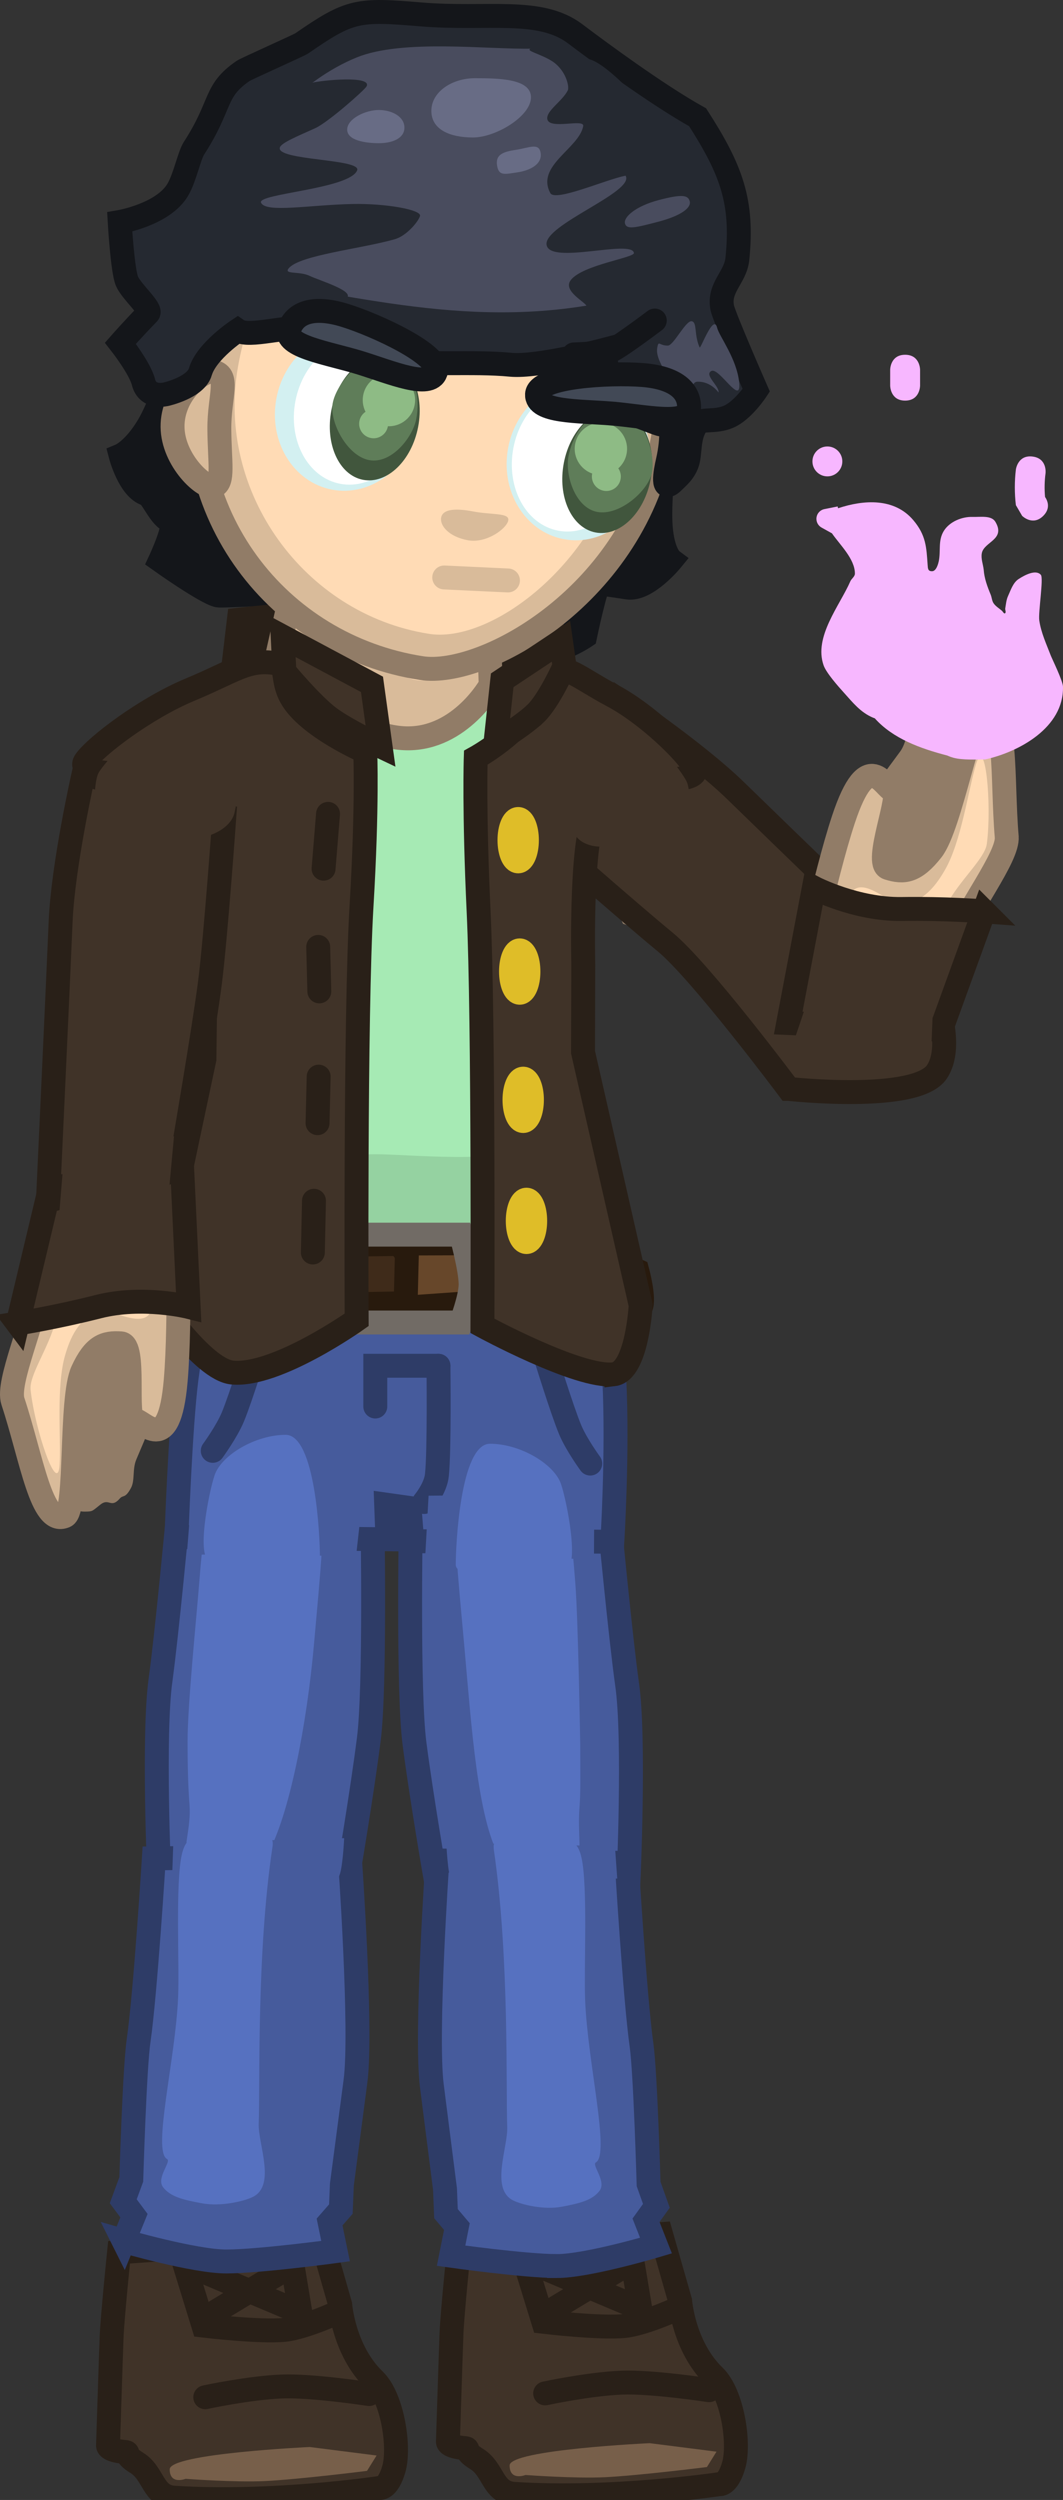 <svg version="1.1" xmlns="http://www.w3.org/2000/svg" xmlns:xlink="http://www.w3.org/1999/xlink" width="177.752" height="417.998" viewBox="0,0,177.752,417.998"><rect x="0" y="0" width="177.752" height="417.998" fill="#333333" stroke="none"/><g transform="translate(-163.814,-16.704)"><g data-paper-data="{&quot;isPaintingLayer&quot;:true}" fill-rule="nonzero" stroke-linejoin="miter" stroke-miterlimit="10" stroke-dasharray="" stroke-dashoffset="0" style="mix-blend-mode: normal"><g data-paper-data="{&quot;index&quot;:null}"><path d="M286.51,428.877c-1.002,3.473 -2.396,3.177 -2.396,3.177c0,0 -17.839,2.679 -34.334,1.624c-3.639,-0.233 -3.381,-4.07 -6.273,-5.839c-2.283,-1.396 -1.049,-1.727 -1.949,-1.805c-2.99,-0.258 -2.845,-1.076 -2.845,-1.076c0,0 0.529,-16.442 0.602,-18.194c0.14,-3.352 1.242,-14.117 1.242,-14.117l33.792,-2.395l3.193,11.175c0,0 0.576,7.638 5.695,12.573c3.086,2.976 4.307,11.289 3.273,14.876z" fill="#403328" stroke="#292018" stroke-width="4" stroke-linecap="butt"/><path d="M272.444,425.203l11.182,1.422l-1.603,2.57c0,0 -11.296,1.419 -17.011,1.7c-5.014,0.247 -13.322,-0.37 -13.322,-0.37c0,0 -2.661,1.049 -2.661,-1.596c0,-2.645 23.415,-3.725 23.415,-3.725z" fill="#775f4a" stroke="none" stroke-width="0" stroke-linecap="butt"/><path d="M254.975,416.881c0,0 7.214,-1.564 12.775,-1.796c5.029,-0.21 14.632,1.264 14.632,1.264" fill="none" stroke="#292018" stroke-width="4" stroke-linecap="round"/><path d="M277.543,402.512c0,0 -5.882,2.744 -9.267,3.098c-4.103,0.429 -13.616,-0.704 -13.616,-0.704l-3.193,-10.377l17.029,7.184" fill="none" stroke="#292018" stroke-width="4" stroke-linecap="round"/><path d="M255.458,403.311l14.102,-8.515l1.33,7.982" fill="none" stroke="#292018" stroke-width="4" stroke-linecap="round"/></g><g data-paper-data="{&quot;index&quot;:null}"><path d="M229.673,429.52c-1.002,3.473 -2.396,3.177 -2.396,3.177c0,0 -17.839,2.679 -34.334,1.624c-3.639,-0.233 -3.381,-4.07 -6.273,-5.839c-2.283,-1.396 -1.049,-1.727 -1.949,-1.805c-2.99,-0.258 -2.845,-1.076 -2.845,-1.076c0,0 0.529,-16.442 0.602,-18.194c0.14,-3.352 1.242,-14.117 1.242,-14.117l33.792,-2.395l3.193,11.175c0,0 0.576,7.638 5.695,12.573c3.086,2.976 4.307,11.289 3.273,14.876z" fill="#403328" stroke="#292018" stroke-width="4" stroke-linecap="butt"/><path d="M215.606,425.845l11.182,1.422l-1.603,2.57c0,0 -11.296,1.419 -17.011,1.7c-5.014,0.247 -13.322,-0.37 -13.322,-0.37c0,0 -2.661,1.049 -2.661,-1.596c0,-2.645 23.415,-3.725 23.415,-3.725z" fill="#775f4a" stroke="none" stroke-width="0" stroke-linecap="butt"/><path d="M198.138,417.524c0,0 7.214,-1.564 12.775,-1.796c5.029,-0.21 14.632,1.264 14.632,1.264" fill="none" stroke="#292018" stroke-width="4" stroke-linecap="round"/><path d="M220.706,403.155c0,0 -5.882,2.744 -9.267,3.098c-4.103,0.429 -13.616,-0.704 -13.616,-0.704l-3.193,-10.377l17.029,7.184" fill="none" stroke="#292018" stroke-width="4" stroke-linecap="round"/><path d="M198.621,403.953l14.102,-8.515l1.33,7.982" fill="none" stroke="#292018" stroke-width="4" stroke-linecap="round"/></g><path d="M188.662,87.818c3.288,-5.562 8.605,-23.421 8.605,-23.421l79.262,13.906c0,0 -2.751,19.548 -2.233,26.461c0.338,4.506 1.795,5.598 1.795,5.598c0,0 -4.132,5.057 -7.33,4.576c-1.024,-0.154 -3.214,-0.497 -4.672,-0.67c-0.582,-0.069 -2.444,8.847 -2.444,8.847c0,0 -4.507,3.049 -7.916,2.591c-1.414,-0.19 -6.004,-1.7 -7.507,-1.859c-1.693,-0.178 -5.361,0.772 -8.113,1.247c-4.447,0.768 -10.085,-0.586 -10.085,-0.586c0,0 -4.455,-2.415 -7.596,-4.595c-2.596,-1.801 -3.7,-3.371 -5.93,-3.921c-1.494,-0.369 -13.399,0.441 -14.234,0.272c-2.03,-0.411 -9.674,-5.854 -9.674,-5.854c0,0 2.949,-6.328 1.716,-6.626c-1.646,-0.397 -3.054,-4.189 -3.983,-4.464c-2.873,-0.852 -4.334,-6.461 -4.334,-6.461c0,0 2.249,-0.941 4.674,-5.042z" data-paper-data="{&quot;index&quot;:null}" fill="#14161a" stroke="#14161a" stroke-width="4" stroke-linecap="butt"/><g stroke-linecap="butt"><g><path d="M300.053,190.713c-1.335,-0.172 -6.195,-4.511 -6.814,-4.985c-19.1,-14.622 -23.797,-16.193 -23.797,-16.193c0,0 -4.714,-10.066 -3.049,-13.933c1.184,-2.751 11.788,-7.096 11.788,-7.096c0,0 19.563,16.184 26.662,23.275c1.674,1.672 4.155,2.071 10.745,7.073c5.244,3.98 -8.027,12.827 -15.535,11.859z" fill="#d9bb9a" stroke="#917c67" stroke-width="4"/><path d="M319.016,183.958c1.888,2.002 -13.853,8.552 -14.409,9.077c-0.556,0.524 -2.169,-1.782 -4.057,-3.783c-1.888,-2.002 -4.378,-3.734 -3.822,-4.259c0.093,-0.087 16.072,-5.323 16.962,-4.834c2.35,1.29 3.752,2.131 5.325,3.8z" fill="#d9bb9a" stroke="none" stroke-width="0"/><path d="M271.081,151.507c1.53,-1.94 8.586,2.842 16.718,9.402c8.133,6.559 8.998,8.419 14.585,13.214c3.764,3.23 9.111,6.896 13.783,9.908c7.952,5.127 -9.146,8.263 -9.517,8.157c-0.337,-0.096 -5.102,-6.03 -5.574,-6.523c-5.418,-5.664 -12.381,-13.4 -14.573,-14.531c-4.841,-2.499 -12.883,-6.014 -16.012,-8.538c-8.133,-6.559 -0.942,-9.149 0.588,-11.089z" fill="#ffdbb5" stroke="none" stroke-width="0"/></g><path d="M295.684,198.769c0,0 -14.723,-19.71 -20.671,-24.59c-5.917,-4.855 -21.505,-18.554 -21.505,-18.554l13.56,-22.05c0,0 12.962,8.708 19.788,15.369c6.983,6.815 32.029,31.006 32.029,31.006c0,0 5.058,10.735 1.608,15.957c-3.45,5.222 -24.808,2.862 -24.808,2.862z" fill="#403328" stroke="#292018" stroke-width="4"/></g><g data-paper-data="{&quot;index&quot;:null}" stroke-linecap="butt"><path d="M326.505,151.743c-1.718,7.197 -6.68,12.179 -11.082,11.128c-4.402,-1.051 -6.579,-7.737 -4.861,-14.933c0.223,-0.936 2.293,-3.523 3.804,-5.62c1.022,-1.419 0.993,-3.318 1.948,-4.387c1.387,-1.553 1.515,-0.775 2.236,-1.288c1.837,-1.309 1.699,0.544 3.355,-0.214c1.673,-0.766 1.475,-0.872 2.922,-0.527c4.402,1.051 3.395,8.646 1.677,15.843z" fill="#917c67" stroke="none" stroke-width="NaN"/><g><path d="M332.155,156.621c0.282,3.362 -6.509,11.92 -9.526,19.062c-3.219,7.621 -4.01,7.242 -4.627,9.526c-1.55,3.681 -22.161,2.457 -21.531,-0.365c1.989,-4.764 5.085,-21.157 8.384,-31.134c4.134,-12.504 6.751,-5.209 8.33,-4.811c1.539,0.387 -3.32,12.161 -0.871,12.931c2.619,0.824 4.478,0.652 7.333,-2.984c3.139,-3.998 6.258,-22.527 8.492,-22.921c4.245,-0.749 3.164,10.539 4.016,20.696z" fill="#d9bb9a" stroke="#917c67" stroke-width="4"/><path d="M315.084,182.806c-2.548,4.941 -14.677,2.012 -12.873,0.158c0.269,-0.276 -0.926,-1.171 2.17,-10.925c0.763,-2.403 0.695,-4.313 1.667,-5.926c1.915,-3.178 6.674,1.882 8.283,1.814c3.991,-0.168 6.234,-3.583 7.504,-5.786c2.704,-4.688 3.898,-13.324 5.173,-17.617c1.564,-5.265 2.677,6.624 1.825,13.252c-0.318,2.472 -4.483,5.984 -6.819,10.337c-2.336,4.352 -2.593,6.283 -6.93,14.692z" fill="#ffdbb5" stroke="none" stroke-width="0"/></g><path d="M328.36,169.075l-7.191,19.816l-25.553,-1.136l4.289,-22.616c0,0 7.046,3.666 14.694,3.549c7.188,-0.111 13.762,0.388 13.762,0.388z" fill="#403328" stroke="#292018" stroke-width="4"/><path d="M319.898,183.255l-0.371,9.271l-23.864,0.931l3.091,-9.127z" fill="#403328" stroke="none" stroke-width="0"/></g><path d="M200.309,190.605c0,0 2.702,-32.952 0.454,-37.254c-0.399,-0.764 -4.259,-7.031 -10.264,-8.69c-4.57,-1.263 -11.996,2.436 -10.647,-0.148c3.12,-5.978 12.084,-9.192 17.224,-10.432c10.46,-2.523 23.341,-10.05 32.449,-10.05c9.956,0 21.082,4.462 34.418,9.234c12.958,4.637 9.301,13.463 9.301,13.463c0,0 -11.702,7.594 -12.141,8.326c-2.127,3.542 -2.947,33.953 -2.947,33.953l7.177,37.258c0,0 -12.963,10.261 -36.501,9.687c-21.934,-0.534 -36.293,-8.258 -36.293,-8.258z" data-paper-data="{&quot;index&quot;:null}" fill="#95d2a1" stroke="#67916f" stroke-width="4" stroke-linecap="butt"/><path d="M249.266,166.297c0,1.438 -1.175,8.836 -0.688,12.374c1.675,12.169 6.674,28.172 4.648,29.505c-4.978,3.273 -21.652,1.47 -26.67,1.518c-4.07,0.039 -18.6,0.348 -22.779,-3.438c-3.243,-2.938 2.095,-14.915 3.906,-27.587c0.523,-3.659 -0.769,-10.62 -0.769,-13.433c0,-3.033 -4.37,-16.643 -5.861,-19.741c-0.546,-1.134 -4.522,1.008 -6.311,0.251c-1.551,-0.656 -0.97,-4.188 -1.07,-5.366c-0.196,-2.306 4.139,-5.462 8.707,-6.958c4.568,-1.496 19.203,-4.37 25.892,-4.37c6.89,0 20.77,1.866 26.623,4.617c1.104,0.519 8.284,3.117 7.436,5.983c-0.612,2.07 -0.476,6.025 -2.579,6.713c-2.314,0.757 -6.862,-1.819 -7.071,-0.836c-1.002,4.713 -3.414,17.742 -3.414,20.769z" data-paper-data="{&quot;index&quot;:null}" fill="#a6eab4" stroke="none" stroke-width="0" stroke-linecap="butt"/><g data-paper-data="{&quot;index&quot;:null}" stroke-linecap="butt"><path d="M202.72,129.1l1.04,-8.784c0,0 13.673,-1.567 24.4,-1.462c10.727,0.105 27.943,2.721 27.943,2.721v5.588z" fill="#292018" stroke="#292018" stroke-width="4"/><g><path d="M212.158,117.527l33.301,0.242l0.406,13.469c0,0 -5.008,9.022 -13.992,8.917c-8.699,-0.101 -22.599,-9.827 -22.599,-9.827z" fill="#d9bb9a" stroke="#917c67" stroke-width="4"/><path d="M239.334,127.396c0,1.234 -2.208,3.087 -4.932,3.087c-2.724,0 -4.932,-1.852 -4.932,-3.087c0,-1.234 2.208,-1.384 4.932,-1.384c2.724,0 4.932,0.149 4.932,1.384z" fill="#ffdbb5" stroke="none" stroke-width="0"/></g></g><g data-paper-data="{&quot;index&quot;:null}" stroke-linecap="butt"><g fill="#465b9c"><path d="M190.654,297.617c1.055,-7.592 2.918,-27.521 2.918,-27.521l32.537,1.273c0,0 0.463,27.528 -0.609,36.024c-1.128,8.939 -3.436,22.537 -3.436,22.537c0,0 -11.707,4.402 -16.983,4.419c-5.044,0.016 -14.637,-3.705 -14.637,-3.705c0,0 -1.057,-23.902 0.211,-33.025z" stroke="#2e3c67" stroke-width="4"/><path d="M195.137,272.701l0.175,-4.589l24.129,0.901l-0.175,4.589z" stroke="none" stroke-width="0"/></g><path d="M197.168,280.856c1.109,-14.222 3.201,-26.103 9.269,-26.022c14.029,0.187 11.929,13.355 9.913,36.433c-1.198,13.712 -4.162,28.959 -7.795,35.456c-1.816,3.246 -5.228,4.345 -6.99,4.345c-2.589,0 -5.295,-0.964 -6.525,-3.43c-0.742,-1.487 0.764,-5.384 0.465,-9.15c-0.218,-2.749 -0.324,-6.245 -0.324,-10.688c0,-6.156 1.517,-20.895 1.988,-26.944z" fill="#5671c0" stroke="none" stroke-width="0"/></g><g data-paper-data="{&quot;index&quot;:null}" stroke-linecap="butt"><g fill="#465b9c"><path d="M184.491,391.405l1.724,-4.241l-1.792,-2.407l1.346,-3.655c0,0 0.548,-18.627 1.226,-23.248c1.114,-7.592 2.548,-30.43 2.548,-30.43l32.755,-0.411c0,0 2.086,29.212 0.954,37.707c-0.472,3.539 -2.271,17.243 -2.271,17.243l-0.168,4.103l-1.888,2.157l1.003,4.873c0,0 -12.664,1.712 -18.235,1.729c-5.325,0.016 -17.202,-3.421 -17.202,-3.421z" stroke="#2e3c67" stroke-width="4"/><path d="M192.608,330.232l0.185,-5.396l28.57,-0.79c0,0 -0.235,5.336 -0.896,6.45c-0.255,0.43 -6.74,0.435 -6.74,0.435z" stroke="none" stroke-width="0"/></g><path d="M194.217,326.794c0.962,-4.275 3.34,-2.409 6.372,-2.498c4.266,1.089 9.357,-2.545 8.795,1.172c-2.711,17.927 -2.061,40.263 -2.31,46.281c-0.14,3.393 2.943,10.34 -0.98,12.283c-1.525,0.755 -5.401,1.634 -8.458,1.075c-3.214,-0.588 -5.282,-1.098 -6.53,-2.667c-1.247,-1.57 1.423,-4.322 0.64,-4.744c-2.493,-1.343 1.419,-16.617 1.853,-27.094c0.231,-5.577 -0.477,-18.943 0.618,-23.809z" fill="#5671c0" stroke="none" stroke-width="0"/></g><g data-paper-data="{&quot;index&quot;:null}"><path d="M197.488,76.471c4.574,-26.053 22.905,-38.122 45.761,-34.109c22.856,4.013 35.978,21.605 31.404,47.658c-4.574,26.053 -29.909,40.016 -40.367,38.391c-24.014,-3.732 -41.373,-25.887 -36.798,-51.94z" data-paper-data="{&quot;index&quot;:null}" fill="#d9bb9a" stroke="#917c67" stroke-width="4" stroke-linecap="butt"/><path d="M268.594,89.496c-3.659,20.842 -22.608,35.019 -33.18,33.163c-20.787,-3.333 -35.473,-23.732 -31.814,-44.575c3.659,-20.842 18.001,-33.04 39.056,-29.343c20.793,3.651 29.597,19.912 25.938,40.755z" fill="#ffdbb5" stroke="none" stroke-width="0" stroke-linecap="butt"/><path d="M248.803,103.735c-0.254,1.328 -3.63,3.898 -6.806,3.29c-3.175,-0.607 -4.667,-2.464 -4.413,-3.792c0.254,-1.328 2.157,-1.624 5.332,-1.017c3.175,0.607 6.14,0.19 5.886,1.518z" fill="#d9bb9a" stroke="none" stroke-width="0" stroke-linecap="butt"/><path d="M248.755,113.758l-10.659,-0.501" fill="none" stroke="#d9bb9a" stroke-width="4" stroke-linecap="round"/></g><g data-paper-data="{&quot;index&quot;:null}" stroke-linecap="butt"><g fill="#465b9c"><path d="M236.623,330.695c0,0 -2.356,-13.598 -3.507,-22.537c-1.094,-8.495 -0.622,-36.024 -0.622,-36.024l33.213,-1.273c0,0 1.901,19.93 2.978,27.521c1.295,9.123 0.215,33.025 0.215,33.025c0,0 -9.793,3.721 -14.941,3.705z" stroke="#2e3c67" stroke-width="4"/><path d="M239.478,274.367l-0.179,-4.589l24.63,-0.901l0.179,4.589z" stroke="none" stroke-width="0"/></g><path d="M260.836,308.363c0,4.444 0.094,7.939 -0.129,10.688c-0.305,3.766 0.424,8.067 -0.333,9.554c-1.256,2.466 -1.193,3.026 -3.836,3.026c-1.799,0 -7.299,-1.099 -9.153,-4.345c-3.709,-6.497 -4.717,-21.744 -5.939,-35.456c-2.058,-23.078 -4.201,-36.246 10.119,-36.433c6.193,-0.081 7.32,11.8 8.452,26.022c0.482,6.049 0.819,26.944 0.819,26.944z" fill="#5671c0" stroke="none" stroke-width="0"/></g><g data-paper-data="{&quot;index&quot;:null}" stroke-linecap="butt"><g fill="#465b9c"><path d="M256.874,395.591c-5.386,-0.017 -17.63,-1.729 -17.63,-1.729l0.97,-4.873l-1.825,-2.157l-0.162,-4.103c0,0 -1.74,-13.704 -2.196,-17.243c-1.094,-8.495 0.922,-37.707 0.922,-37.707l31.669,0.411c0,0 1.386,22.838 2.464,30.43c0.656,4.62 1.185,23.248 1.185,23.248l1.301,3.655l-1.733,2.407l1.667,4.241c0,0 -11.483,3.437 -16.632,3.421z" stroke="#2e3c67" stroke-width="4"/><path d="M245.824,331.696c0,0 -6.269,-0.005 -6.516,-0.435c-0.639,-1.113 -0.866,-6.45 -0.866,-6.45l28.202,0.588l0.381,5.396z" stroke="none" stroke-width="0"/></g><path d="M261.66,351.166c0.419,10.477 4.202,25.751 1.791,27.094c-0.757,0.422 1.825,3.174 0.619,4.744c-1.206,1.57 -3.206,2.079 -6.313,2.667c-2.955,0.559 -6.703,-0.32 -8.177,-1.075c-3.793,-1.942 -0.812,-8.89 -0.948,-12.283c-0.241,-6.018 0.387,-28.355 -2.234,-46.281c-0.544,-3.718 4.378,-0.083 8.503,-1.172c2.931,0.089 5.23,-1.777 6.16,2.498c1.059,4.866 0.375,18.232 0.598,23.809z" fill="#5671c0" stroke="none" stroke-width="0"/></g><g data-paper-data="{&quot;index&quot;:null}"><g><g><path d="M193.321,273.694c0,0 0.636,-18.319 1.681,-26.508c1.041,-8.158 4.065,-19.79 4.065,-19.79l63.972,0.426c0,0 3.173,13.025 3.498,19.549c0.604,12.106 -0.33,27.104 -0.33,27.104l-33.466,-0.072l-0.432,-5.563l-3.921,-0.554l0.213,5.785z" fill="#465b9c" stroke="#2e3c67" stroke-width="4" stroke-linecap="butt"/><path d="M237.131,245.063c0,0 0.175,14.154 -0.258,18.276c-0.234,2.225 -2.134,4.501 -2.134,4.501" fill="none" stroke="#2e3c67" stroke-width="4" stroke-linecap="round"/><path d="M226.569,251.875v-6.812h10.562" fill="none" stroke="#2e3c67" stroke-width="4" stroke-linecap="round"/><path d="M206.911,241.271c0,0 -2.79,9.071 -4.166,12.368c-1.026,2.459 -3.353,5.647 -3.353,5.647" fill="none" stroke="#2e3c67" stroke-width="4" stroke-linecap="round"/><path d="M262.513,261.415c0,0 -2.327,-3.188 -3.353,-5.647c-1.376,-3.297 -4.166,-12.368 -4.166,-12.368" data-paper-data="{&quot;index&quot;:null}" fill="none" stroke="#2e3c67" stroke-width="4" stroke-linecap="round"/><path d="M195.055,276.603l0.848,-10.623l28.634,0.273l-1.18,10.623z" fill="#465b9c" stroke="none" stroke-width="0" stroke-linecap="butt"/><path d="M234.893,277.409l0.587,-10.623l27.709,-0.273l-0.053,10.8z" data-paper-data="{&quot;index&quot;:null}" fill="#465b9c" stroke="none" stroke-width="0" stroke-linecap="butt"/></g><g stroke="#281a0d" stroke-width="4" stroke-linecap="butt"><path d="M195.28,233.781c0,0 -0.256,-3.997 0.03,-5.663c0.31,-1.8 2.162,-3.916 2.162,-3.916l9.765,-0.355c0,0 3.189,3.808 3.189,5.464c0,1.656 -3.189,4.47 -3.189,4.47z" fill="#3f2b1a"/><path d="M206.44,234.633l1.794,-10.218l10.164,0.071c0,0 3.189,3.808 3.189,5.464c0,1.656 -3.189,4.47 -3.189,4.47z" fill="#67472a"/><path d="M218.597,234.846l1.594,-10.005l10.363,-0.142c0,0 3.189,3.808 3.189,5.464c0,1.656 -3.189,4.47 -3.189,4.47z" fill="#3f2b1a"/><path d="M231.629,235.347l0.263,-10.724l11.21,-0.042c0,0 3.361,3.635 3.438,5.288c0.077,1.654 -2.978,4.633 -2.978,4.633z" fill="#67472a"/><path d="M243.781,234.917l0.861,-10.298l10.612,-0.467c0,0 3.361,3.635 3.438,5.288c0.077,1.654 -2.978,4.633 -2.978,4.633z" fill="#3f2b1a"/><path d="M255.942,234.708l0.591,-10.085l8.428,-0.68c0,0 2.642,3.635 2.703,5.288c0.06,1.654 -2.341,4.633 -2.341,4.633z" fill="#67472a"/></g><path d="M200.378,235.344l1.165,-12.77l5.778,-0.148l0.629,12.77z" fill="#465b9c" stroke="#2e3c67" stroke-width="4" stroke-linecap="butt"/><g fill="#67472a" stroke="#281a0d" stroke-width="4" stroke-linecap="butt"><path d="M255.451,233.573l5.455,-8.648l9.475,4.238c0,0 1.273,4.658 0.584,6.14c-0.688,1.483 -4.715,2.756 -4.715,2.756z"/></g><path d="M223.38,237.826c0,0 -1.196,-4.985 -1.196,-7.45c0,-2.43 1.196,-7.237 1.196,-7.237h17.537c0,0 1.594,5.716 1.594,8.302c0,2.268 -1.594,6.386 -1.594,6.386z" fill="none" stroke="#716b65" stroke-width="4" stroke-linecap="butt"/><path d="M254.385,235.409l0.629,-12.77l5.778,0.148l1.165,12.77z" data-paper-data="{&quot;index&quot;:null}" fill="#465b9c" stroke="#2e3c67" stroke-width="4" stroke-linecap="butt"/></g><path d="M217.307,276.83c0,3.037 -13.186,0.887 -18.185,0.887c-2.674,0 -0.396,-11.516 0.581,-14.368c1.163,-3.392 6.876,-6.741 11.874,-6.741c4.999,0 5.73,17.185 5.73,20.222z" fill="#5671c0" stroke="none" stroke-width="0" stroke-linecap="butt"/><path d="M240.023,278.322c0,-3.037 0.731,-20.222 5.73,-20.222c4.999,0 10.712,3.349 11.874,6.741c0.977,2.852 3.255,14.368 0.581,14.368c-4.999,0 -18.185,2.15 -18.185,-0.887z" data-paper-data="{&quot;index&quot;:null}" fill="#5671c0" stroke="none" stroke-width="0" stroke-linecap="butt"/></g><g data-paper-data="{&quot;index&quot;:null}" stroke="none" stroke-width="0" stroke-linecap="butt"><path d="M272.338,96.032c-1.38,7.217 -7.769,12.06 -14.269,10.816c-6.501,-1.243 -10.652,-8.101 -9.272,-15.318c1.38,-7.217 7.769,-12.06 14.269,-10.816c6.501,1.243 10.652,8.101 9.272,15.318z" fill="#d3f0f1"/><path d="M261.724,81.491c5.396,1.032 8.745,7.227 7.481,13.838c-1.264,6.611 -6.663,11.134 -12.059,10.102c-5.396,-1.032 -8.745,-7.227 -7.481,-13.838c1.264,-6.611 6.663,-11.134 12.059,-10.102z" fill="#ffffff"/></g><g data-paper-data="{&quot;index&quot;:null}" stroke="none" stroke-width="0" stroke-linecap="butt"><g data-paper-data="{&quot;index&quot;:null}"><path d="M272.609,96.883c-1.081,5.654 -5.207,9.615 -9.214,8.849c-4.008,-0.766 -6.38,-5.971 -5.299,-11.625c1.081,-5.654 5.207,-9.615 9.214,-8.849c4.008,0.766 6.38,5.971 5.299,11.625z" fill="#41563d"/><path d="M263.674,102.297c-3.705,-0.709 -5.394,-6.185 -4.797,-9.307c0.597,-3.122 3.026,-8.449 8.922,-7.321c3.705,0.709 5.641,6.87 5.044,9.992c-0.597,3.122 -5.464,7.345 -9.169,6.636z" fill="#5f7d59"/></g><path d="M259.993,90.924c0.454,-2.374 2.747,-3.931 5.121,-3.477c2.374,0.454 3.931,2.747 3.477,5.121c-0.454,2.374 -2.747,3.931 -5.121,3.477c-2.374,-0.454 -3.931,-2.747 -3.477,-5.121z" fill="#8ebb85"/><path d="M262.829,95.922c0.251,-1.313 1.519,-2.174 2.833,-1.923c1.313,0.251 2.174,1.519 1.923,2.833c-0.251,1.313 -1.519,2.174 -2.833,1.923c-1.313,-0.251 -2.174,-1.519 -1.923,-2.833z" fill="#8ebb85"/></g><g data-paper-data="{&quot;index&quot;:null}" stroke="none" stroke-width="0" stroke-linecap="butt"><path d="M224.315,72.436c6.501,1.243 10.652,8.101 9.272,15.318c-1.38,7.217 -7.769,12.06 -14.269,10.816c-6.501,-1.243 -10.652,-8.101 -9.272,-15.318c1.38,-7.217 7.769,-12.06 14.269,-10.816z" fill="#d3f0f1"/><path d="M232.756,87.492c-1.264,6.611 -6.663,11.134 -12.059,10.102c-5.396,-1.032 -8.745,-7.227 -7.481,-13.838c1.264,-6.611 6.663,-11.134 12.059,-10.102c5.396,1.032 8.745,7.227 7.481,13.838z" fill="#ffffff"/></g><g data-paper-data="{&quot;index&quot;:null}" stroke="none" stroke-width="0" stroke-linecap="butt"><g data-paper-data="{&quot;index&quot;:null}"><path d="M228.436,76.453c4.008,0.766 6.38,5.971 5.299,11.625c-1.081,5.654 -5.207,9.615 -9.214,8.849c-4.008,-0.766 -6.38,-5.971 -5.299,-11.625c1.081,-5.654 5.207,-9.615 9.214,-8.849z" fill="#41563d"/><path d="M219.456,84.08c0.597,-3.122 4.669,-8.134 8.375,-7.426c5.896,1.128 6.189,6.974 5.591,10.097c-0.597,3.122 -4.187,7.589 -7.892,6.88c-3.705,-0.709 -6.671,-6.429 -6.074,-9.551z" fill="#5f7d59"/></g><path d="M228.026,87.895c-2.374,-0.454 -3.931,-2.747 -3.477,-5.121c0.454,-2.374 2.747,-3.931 5.121,-3.477c2.374,0.454 3.931,2.747 3.477,5.121c-0.454,2.374 -2.747,3.931 -5.121,3.477z" fill="#8ebb85"/><path d="M225.834,89.941c-1.313,-0.251 -2.174,-1.519 -1.923,-2.833c0.251,-1.313 1.519,-2.174 2.833,-1.923c1.313,0.251 2.174,1.519 1.923,2.833c-0.251,1.313 -1.519,2.174 -2.833,1.923z" fill="#8ebb85"/></g><g data-paper-data="{&quot;index&quot;:null}" stroke-linecap="butt"><g data-paper-data="{&quot;index&quot;:null}" fill="#403328"><g><path d="M266.427,246.484c-5.793,0.687 -21.94,-8.093 -21.94,-8.093c0,0 0.215,-51.021 -0.636,-69.198c-0.789,-16.843 -0.485,-25.793 -0.485,-25.793c0,0 7.56,-4.171 9.698,-9.149c1.3,-3.027 0.368,-5.3 1.94,-5.634c3.717,-0.791 5.395,1.293 11.234,4.406c5.84,3.113 12.273,9.422 13.663,11.906c1.39,2.484 -5.838,2.073 -5.838,2.073c0,0 -6.068,3.44 -10.132,5.402c-3.157,1.524 -2.584,25.615 -2.584,25.615l-0.042,14.607l9.642,42.307c0,0 -0.588,11.086 -4.52,11.552z" stroke="#292018" stroke-width="4"/><path d="M276.243,143.896c0,0 1.99,2.55 2.428,3.567c0.413,0.96 0.487,3.014 0.487,3.014c0,0 -12.446,7.011 -14.557,7.714c-0.698,0.232 -4.627,-0.062 -5.132,-3.261c-0.504,-3.199 1.869,-6.297 1.869,-6.297z" stroke="none" stroke-width="NaN"/></g><path d="M253.349,136.029c-2.195,2.084 -6.678,4.796 -6.678,4.796l1.121,-10.377l9.824,-6.53l0.592,4.159c0,0 -2.573,5.782 -4.859,7.952z" stroke="#292018" stroke-width="4"/></g><path d="M251.922,157.182c0,1.958 -0.653,3.546 -1.458,3.546c-0.805,0 -1.458,-1.588 -1.458,-3.546c0,-1.958 0.653,-3.546 1.458,-3.546c0.805,0 1.458,1.588 1.458,3.546z" fill="#dfbd28" stroke="#dfbd28" stroke-width="4"/><path d="M252.178,179.149c0,1.958 -0.653,3.546 -1.458,3.546c-0.805,0 -1.458,-1.588 -1.458,-3.546c0,-1.958 0.653,-3.546 1.458,-3.546c0.805,0 1.458,1.588 1.458,3.546z" fill="#dfbd28" stroke="#dfbd28" stroke-width="4"/><path d="M252.761,200.598c0,1.958 -0.653,3.546 -1.458,3.546c-0.805,0 -1.458,-1.588 -1.458,-3.546c0,-1.958 0.653,-3.546 1.458,-3.546c0.805,0 1.458,1.588 1.458,3.546z" fill="#dfbd28" stroke="#dfbd28" stroke-width="4"/><path d="M253.307,220.835c0,1.958 -0.653,3.546 -1.458,3.546c-0.805,0 -1.458,-1.588 -1.458,-3.546c0,-1.958 0.653,-3.546 1.458,-3.546c0.805,0 1.458,1.588 1.458,3.546z" fill="#dfbd28" stroke="#dfbd28" stroke-width="4"/></g><g data-paper-data="{&quot;index&quot;:null}" stroke="#292018" stroke-width="4"><path d="M189.573,233.515l8.427,-39.724l0.207,-17.028c0,0 4.392,-23.849 0.35,-25.373c-5.204,-1.962 -12.973,-5.402 -12.973,-5.402c0,0 -9.256,0.411 -7.476,-2.073c1.78,-2.484 10.018,-8.793 17.495,-11.906c7.477,-3.113 9.625,-5.196 14.385,-4.406c2.013,0.334 0.819,2.607 2.484,5.634c2.738,4.978 12.417,9.149 12.417,9.149c0,0 0.389,8.949 -0.621,25.793c-1.09,18.178 -0.815,69.199 -0.815,69.199c0,0 -13.358,9.507 -20.776,8.82c-5.035,-0.467 -13.104,-12.682 -13.104,-12.682z" fill="#403328" stroke-linecap="butt"/><path d="M211.372,129.001l-0.287,-5.854l14.93,7.982l1.436,10.377c0,0 -5.74,-2.712 -8.551,-4.796c-2.927,-2.17 -7.528,-7.71 -7.528,-7.71z" fill="#403328" stroke-linecap="butt"/><path d="M217.921,161.951l0.747,-9.167" fill="none" stroke-linecap="round"/><path d="M217.211,182.465l-0.187,-7.438" fill="none" stroke-linecap="round"/><path d="M216.913,204.501l0.187,-7.784" fill="none" stroke-linecap="round"/><path d="M216.129,226.122l0.187,-8.648" fill="none" stroke-linecap="round"/></g><path d="M200.492,88.456c0.043,5.611 0.773,8.855 -0.83,9.512c-1.604,0.657 -6.952,-4.29 -6.995,-9.901c-0.043,-5.611 4.89,-9.435 6.611,-9.229c3.132,0.375 1.171,4.007 1.214,9.618z" data-paper-data="{&quot;index&quot;:null}" fill="#d9bb9a" stroke="#917c67" stroke-width="4" stroke-linecap="butt"/><g data-paper-data="{&quot;index&quot;:null}"><g><path d="M197.319,78.866c-0.758,2.626 -5.706,3.743 -5.706,3.743c0,0 -3.102,0.83 -3.809,-2.015c-0.576,-2.317 -3.856,-6.497 -3.856,-6.497c0,0 2.079,-2.365 4.645,-5.002c0.663,-0.682 -2.799,-3.611 -3.547,-5.367c-0.749,-1.756 -1.216,-9.904 -1.216,-9.904c0,0 7.299,-1.252 9.726,-5.417c1.204,-2.067 1.875,-5.646 2.712,-6.944c4.772,-7.394 3.248,-9.505 8.204,-12.905c0.518,-0.355 9.336,-4.278 9.799,-4.599c8.078,-5.597 9.364,-5.73 19.898,-4.849c11.139,0.932 19.887,-1.232 25.818,3.243c3.873,2.922 13.568,10.102 20.483,13.961c5.643,8.779 7.635,14.108 6.641,23.711c-0.319,3.08 -3.204,4.745 -2.523,8.143c0.309,1.541 5.687,13.795 5.687,13.795c0,0 -2.219,3.375 -4.608,4.41c-2.367,1.025 -4.599,0.198 -5.324,1.233c-1.58,2.26 -0.976,4.981 -1.687,6.731c-0.517,1.273 -1.206,1.879 -2.322,2.952c-1.885,1.811 -1.33,-1.43 -0.842,-3.547c0.911,-3.957 0.488,-6.972 0.375,-6.331c-1.689,0.5 -0.422,0.705 -6.967,-1.735c-0.364,-0.136 -1.141,-3.162 -2.391,-4.602c-1.249,-1.44 -1.673,-5.868 -1.673,-5.868c0,0 -11.113,2.921 -15.631,2.485c-6.518,-0.629 -14.318,0.216 -17.91,-0.845c-8.781,-2.594 -12.579,-4.39 -16.111,-5.14c-3.287,-0.699 -9.705,1.549 -11.614,0.235c0,0 -5.255,3.478 -6.251,6.925z" fill="#252931" stroke="#14161a" stroke-width="4" stroke-linecap="butt"/><path d="M265.932,67.036c-24.972,5.402 -46.392,-2.326 -65.349,-3.927c-3.924,-0.331 -4.602,-3.707 -4.602,-3.707c0,0 7.769,-6.063 9.635,-15.82c0.898,-4.696 8.591,-13.506 17.848,-17.275c7.695,-3.133 22.066,-1.29 29.316,-1.472c4.695,-0.118 3.861,3.473 7.946,4.254c11.595,2.217 9.249,9.158 11.649,17.255c1.746,5.893 -2.875,19.92 -6.444,20.692z" fill="#494c5e" stroke="none" stroke-width="0" stroke-linecap="butt"/><path d="M261.338,37.797c0.253,-1.324 -5.73,0.67 -6.007,-1.199c-0.203,-1.371 2.483,-2.936 3.421,-4.772c0.27,-0.528 -0.148,-2.824 -1.996,-4.431c-1.538,-1.338 -4.565,-2.027 -4.391,-2.406c0.708,-1.54 9.005,1.436 9.922,1.611c3.637,0.696 14.93,13.16 14.212,16.913c-0.044,0.228 1.181,20.055 -6.159,26.949c-1.06,0.996 -8.388,-0.394 -8.412,-2.507c-0.008,-0.664 -4.12,-2.552 -2.666,-4.426c1.981,-2.554 10.697,-3.728 10.557,-4.536c-0.4,-2.308 -14.039,2.016 -14.606,-1.338c-0.566,-3.354 14.843,-8.87 13.206,-11.576c-3.264,0.627 -11.769,4.426 -12.581,2.912c-2.459,-4.588 4.782,-7.44 5.5,-11.193z" fill="#252931" stroke="none" stroke-width="0" stroke-linecap="butt"/><path d="M212.077,61.582c-0.842,1.052 1.78,0.42 3.517,1.247c1.737,0.827 7.788,2.596 6.101,3.781c-0.89,0.625 -10.603,-2.184 -11.332,-1.625c-1.346,1.031 -4.099,1.634 -4.827,1.051c-1.752,-1.403 -10.933,0.065 -11.427,-5.26c-0.321,-3.459 6.509,-8.528 7.449,-9.702c0.145,-0.181 4.784,-17.876 14.495,-20.541c1.402,-0.385 10.023,-1.266 9.057,0.614c-0.304,0.591 -6.428,6.016 -8.589,6.993c-2.945,1.332 -5.653,2.432 -5.907,3.213c-0.725,2.228 13.744,1.871 12.918,3.846c-1.313,3.137 -16.795,3.864 -16.069,5.4c0.828,1.751 8.115,0.358 15.313,0.213c5.575,-0.112 11.619,0.972 11.271,2.024c-0.323,0.976 -2.262,3.312 -4.221,3.869c-5.702,1.618 -15.97,2.658 -17.748,4.878z" fill="#252931" stroke="none" stroke-width="0" stroke-linecap="butt"/><path d="M273.306,70.296c0,0 -6.464,4.886 -7.479,5.105c-2.028,0.437 -6.056,0.564 -6.056,0.564" fill="none" stroke="#14161a" stroke-width="4" stroke-linecap="round"/><path d="M235.945,35.214c0.011,-3.174 3.496,-5.447 7.317,-5.433c3.821,0.014 9.35,0.031 9.339,3.205c-0.011,3.174 -5.907,6.72 -9.728,6.706c-3.821,-0.014 -6.94,-1.304 -6.928,-4.478z" fill="#686c85" stroke="none" stroke-width="0" stroke-linecap="butt"/><path d="M221.87,38.367c0.007,-1.833 3.095,-3.281 5.301,-3.273c2.206,0.008 4.278,1.122 4.271,2.955c-0.007,1.833 -2.098,2.605 -4.304,2.597c-2.206,-0.008 -5.274,-0.446 -5.268,-2.278z" fill="#686c85" stroke="none" stroke-width="0" stroke-linecap="butt"/><path d="M246.928,44.352c-0.271,-1.813 1.019,-2.278 3.201,-2.603c2.182,-0.326 3.824,-1.263 4.094,0.549c0.271,1.813 -1.681,2.892 -3.862,3.218c-2.182,0.326 -3.162,0.649 -3.432,-1.164z" fill="#686c85" stroke="none" stroke-width="0" stroke-linecap="butt"/></g><path d="M280.475,80.522c-1.6,0.028 -0.499,3.425 -1.557,3.223c-1.114,-0.213 -2.554,-2.565 -3.562,-4.299c-1.291,-2.221 -1.855,-3.486 -1.631,-4.653c0.243,-1.269 0.309,-0.26 1.788,-0.307c0.944,-0.03 2.984,-4.258 3.974,-4.069c0.943,0.18 0.354,2.267 1.319,4.38c0.153,0.336 2.338,-5.776 2.927,-3.282c0.327,1.384 3.311,5.175 3.686,9.183c0.375,4.007 -3.356,-2.612 -4.645,-1.967c-1.29,0.645 1.382,2.561 1.184,3.594c0,0 -1.24,-1.841 -3.482,-1.802z" fill="#494c5e" stroke="none" stroke-width="0" stroke-linecap="butt"/><path d="M279.151,50.369c0.278,1.062 -1.409,2.4 -5.276,3.413c-3.867,1.014 -5.276,1.348 -5.554,0.286c-0.278,-1.062 1.795,-2.904 5.662,-3.918c3.867,-1.014 4.891,-0.844 5.169,0.218z" fill="#494c5e" stroke="none" stroke-width="0" stroke-linecap="butt"/></g><path d="M265.979,85.836c-5.479,-0.429 -12.53,-0.214 -12.365,-3.212c0.164,-2.998 12.162,-3.645 17.641,-3.216c5.479,0.429 7.943,2.635 7.779,5.633c-0.164,2.998 -7.575,1.225 -13.054,0.796z" data-paper-data="{&quot;index&quot;:null}" fill="#424956" stroke="#14161a" stroke-width="4" stroke-linecap="butt"/><path d="M212.163,71.797c0.954,-2.847 4.058,-3.988 9.308,-2.365c5.25,1.623 16.163,6.651 15.209,9.498c-0.954,2.847 -7.428,0.046 -12.678,-1.577c-5.25,-1.623 -12.793,-2.709 -11.839,-5.556z" data-paper-data="{&quot;index&quot;:null}" fill="#424956" stroke="#14161a" stroke-width="4" stroke-linecap="butt"/><g data-paper-data="{&quot;index&quot;:null}" stroke-linecap="butt"><g><g><g><path d="M173.576,212.302c1.362,-8.16 2.893,-10.153 2.963,-12.518c0.298,-10.03 3.424,-35.226 3.424,-35.226c0,0 10.695,-4.116 13.445,-2.927c3.864,1.67 3.952,7.142 3.952,7.142c0,0 1.051,9.451 -2.809,33.193c-0.125,0.769 -0.683,7.26 -1.536,8.302c-4.798,5.856 -20.522,8.527 -19.438,2.033z" fill="#d9bb9a" stroke="#917c67" stroke-width="4"/><path d="M175.851,211.949c0.312,-0.966 15.529,-8.123 15.656,-8.123c0.764,0 0.142,2.969 0.142,5.72c0,2.752 0.409,5.536 -0.355,5.536c-0.764,0 -16.71,6.036 -16.71,3.285c0,-2.293 0.442,-3.867 1.267,-6.418z" fill="#d9bb9a" stroke="none" stroke-width="0"/><path d="M195.223,169.531c-0.544,3.982 -3.982,12.058 -5.789,17.197c-0.818,2.327 -0.575,12.732 -0.63,20.57c-0.005,0.682 0.601,8.269 0.422,8.57c-0.197,0.331 -14.786,9.783 -12.52,0.597c1.331,-5.397 2.706,-11.733 3.228,-16.666c0.774,-7.322 0.127,-9.268 1.542,-19.62c1.415,-10.352 3.266,-18.672 5.71,-18.311c2.444,0.361 9.452,-2.689 8.037,7.663z" fill="#ffdbb5" stroke="none" stroke-width="0"/></g><path d="M171.929,215.361c0,0 1.619,-34.783 2.023,-44.532c0.394,-9.529 3.849,-24.758 3.849,-24.758l23.541,6.977c0,0 -1.454,20.419 -2.427,28.011c-0.978,7.631 -4.368,27.382 -4.368,27.382c0,0 -7.24,3.459 -10.512,4.607c-3.757,1.319 -12.105,2.312 -12.105,2.312z" fill="#403328" stroke="#292018" stroke-width="4"/></g><g><path d="M172.597,254.423c0,-7.399 3.669,-13.397 8.195,-13.397c4.526,0 8.195,5.998 8.195,13.397c0,0.962 -1.412,3.96 -2.395,6.35c-0.665,1.617 -0.195,3.458 -0.876,4.72c-0.989,1.832 -1.294,1.105 -1.876,1.772c-1.483,1.7 -1.778,-0.134 -3.214,0.988c-1.45,1.133 -1.232,1.191 -2.72,1.191c-4.526,0 -5.31,-7.622 -5.31,-15.021z" fill="#917c67" stroke="none" stroke-width="NaN"/><g><path d="M165.969,250.991c-1.055,-3.204 3.563,-13.105 4.839,-20.753c1.362,-8.16 2.219,-7.975 2.289,-10.34c0.653,-3.94 20.984,-7.536 21.027,-4.645c-0.828,5.095 -0.034,21.759 -0.926,32.23c-1.118,13.123 -5.357,6.634 -6.985,6.614c-1.587,-0.019 0.405,-12.599 -2.155,-12.78c-2.739,-0.193 -4.507,0.406 -6.44,4.606c-2.125,4.618 -0.857,23.364 -2.937,24.266c-3.955,1.714 -5.525,-9.516 -8.712,-19.198z" fill="#d9bb9a" stroke="#917c67" stroke-width="4"/><path d="M188.978,218.415c-0.197,0.331 1.172,0.924 0.426,11.13c-0.184,2.515 0.325,4.357 -0.246,6.151c-1.125,3.535 -6.928,-0.281 -8.477,0.159c-3.843,1.09 -5.231,4.932 -5.956,7.37c-1.542,5.188 -0.697,13.864 -0.941,18.336c-0.299,5.485 -4.142,-5.822 -4.853,-12.466c-0.265,-2.478 2.971,-6.862 4.232,-11.637c1.262,-4.776 1.063,-6.713 3.329,-15.899c1.331,-5.397 13.808,-5.365 12.485,-3.143z" fill="#ffdbb5" stroke="none" stroke-width="0"/></g><path d="M166.768,237.996l4.895,-20.514l22.617,-5.259l1.079,22.994c0,0 -7.705,-1.93 -15.116,-0.04c-6.965,1.777 -13.476,2.818 -13.476,2.818z" fill="#403328" stroke="#292018" stroke-width="4"/><path d="M173.574,221.45l0.71,-8.673l18.626,-6.089l-0.887,9.595z" fill="#403328" stroke="none" stroke-width="0"/></g></g><path d="M204.275,148.346c0,0 -0.615,0.879 -1.213,4.078c-0.598,3.199 -5.26,4.503 -6.089,4.27c-2.504,-0.702 -17.273,-7.714 -17.273,-7.714c0,0 0.088,-2.053 0.578,-3.014c0.519,-1.017 2.881,-3.567 2.881,-3.567z" fill="#403328" stroke="none" stroke-width="NaN"/></g><path d="M309.84,136.717c-2.13,-0.879 -3.431,-2.557 -4.923,-4.21c-0.885,-0.981 -2.929,-3.273 -3.378,-4.547c-1.686,-4.773 2.683,-9.972 4.463,-14.054c0.2,-0.459 0.766,-0.79 0.767,-1.291c0.006,-2.455 -2.524,-4.834 -3.837,-6.735l-1.715,-0.953c-0.526,-0.279 -0.884,-0.833 -0.884,-1.47c0,-0.817 0.59,-1.497 1.367,-1.636l2.187,-0.437l0.061,0.303c4.317,-1.438 9.422,-1.758 12.591,1.995c2.111,2.5 2.189,4.497 2.39,7.46c0.042,0.623 0.045,1.097 0.764,1.073c0.725,-0.024 1.039,-1.392 1.098,-1.669c0.361,-1.712 -0.153,-3.46 0.846,-5.072c0.968,-1.561 3.046,-2.398 4.803,-2.341c1.299,0.042 3.148,-0.305 3.814,0.811c1.784,2.993 -1.892,3.323 -2.262,5.251c-0.175,0.911 0.209,1.843 0.313,2.764c0.097,1.438 0.612,2.832 1.165,4.162c0.199,0.478 0.204,1.044 0.5,1.469c0.353,0.507 0.915,0.829 1.381,1.234c0.169,0.147 0.342,0.554 0.524,0.422c0.224,-0.163 -0.013,-0.556 0.034,-0.828c0.12,-0.692 0.174,-1.416 0.466,-2.055c0.467,-1.019 0.839,-2.245 1.781,-2.853c1.056,-0.682 2.875,-1.635 3.706,-0.692c0.485,0.549 -0.455,6.294 -0.264,7.62c0.299,2.07 1.211,4.007 1.959,5.96c0.163,0.424 1.983,4.142 2.006,5.114c0.165,6.87 -7.4,10.938 -13.006,12.17c-1.469,0.004 -3.756,0.126 -5.261,-0.267c-0.375,-0.098 -0.731,-0.228 -1.073,-0.383c-4.477,-1.165 -9.083,-2.814 -12.127,-6.221c-0.089,-0.03 -0.175,-0.062 -0.257,-0.096z" fill="#f7b7ff" stroke="none" stroke-width="0.5" stroke-linecap="butt"/><path d="M299.667,93.854c0,-1.381 1.119,-2.5 2.5,-2.5c1.381,0 2.5,1.119 2.5,2.5c0,1.381 -1.119,2.5 -2.5,2.5c-1.381,0 -2.5,-1.119 -2.5,-2.5z" fill="#f7b7ff" stroke="none" stroke-width="0.5" stroke-linecap="butt"/><path d="M315.167,83.688c-2.5,0 -2.5,-2.5 -2.5,-2.5v-2.667c0,0 0,-2.5 2.5,-2.5c2.5,0 2.5,2.5 2.5,2.5v2.667c0,0 0,2.5 -2.5,2.5z" fill="#f7b7ff" stroke="none" stroke-width="0.5" stroke-linecap="butt"/><path d="M338.563,99.791c0.414,0.611 0.981,1.887 -0.296,3.164c-1.768,1.768 -3.536,0 -3.536,0l-1.046,-1.791c-0.233,-1.971 -0.233,-3.983 0,-5.954c0,0 0.31,-2.481 2.791,-2.171c2.481,0.31 2.171,2.791 2.171,2.791c-0.174,1.307 -0.202,2.644 -0.084,3.96z" fill="#f7b7ff" stroke="none" stroke-width="0.5" stroke-linecap="butt"/></g></g></svg>